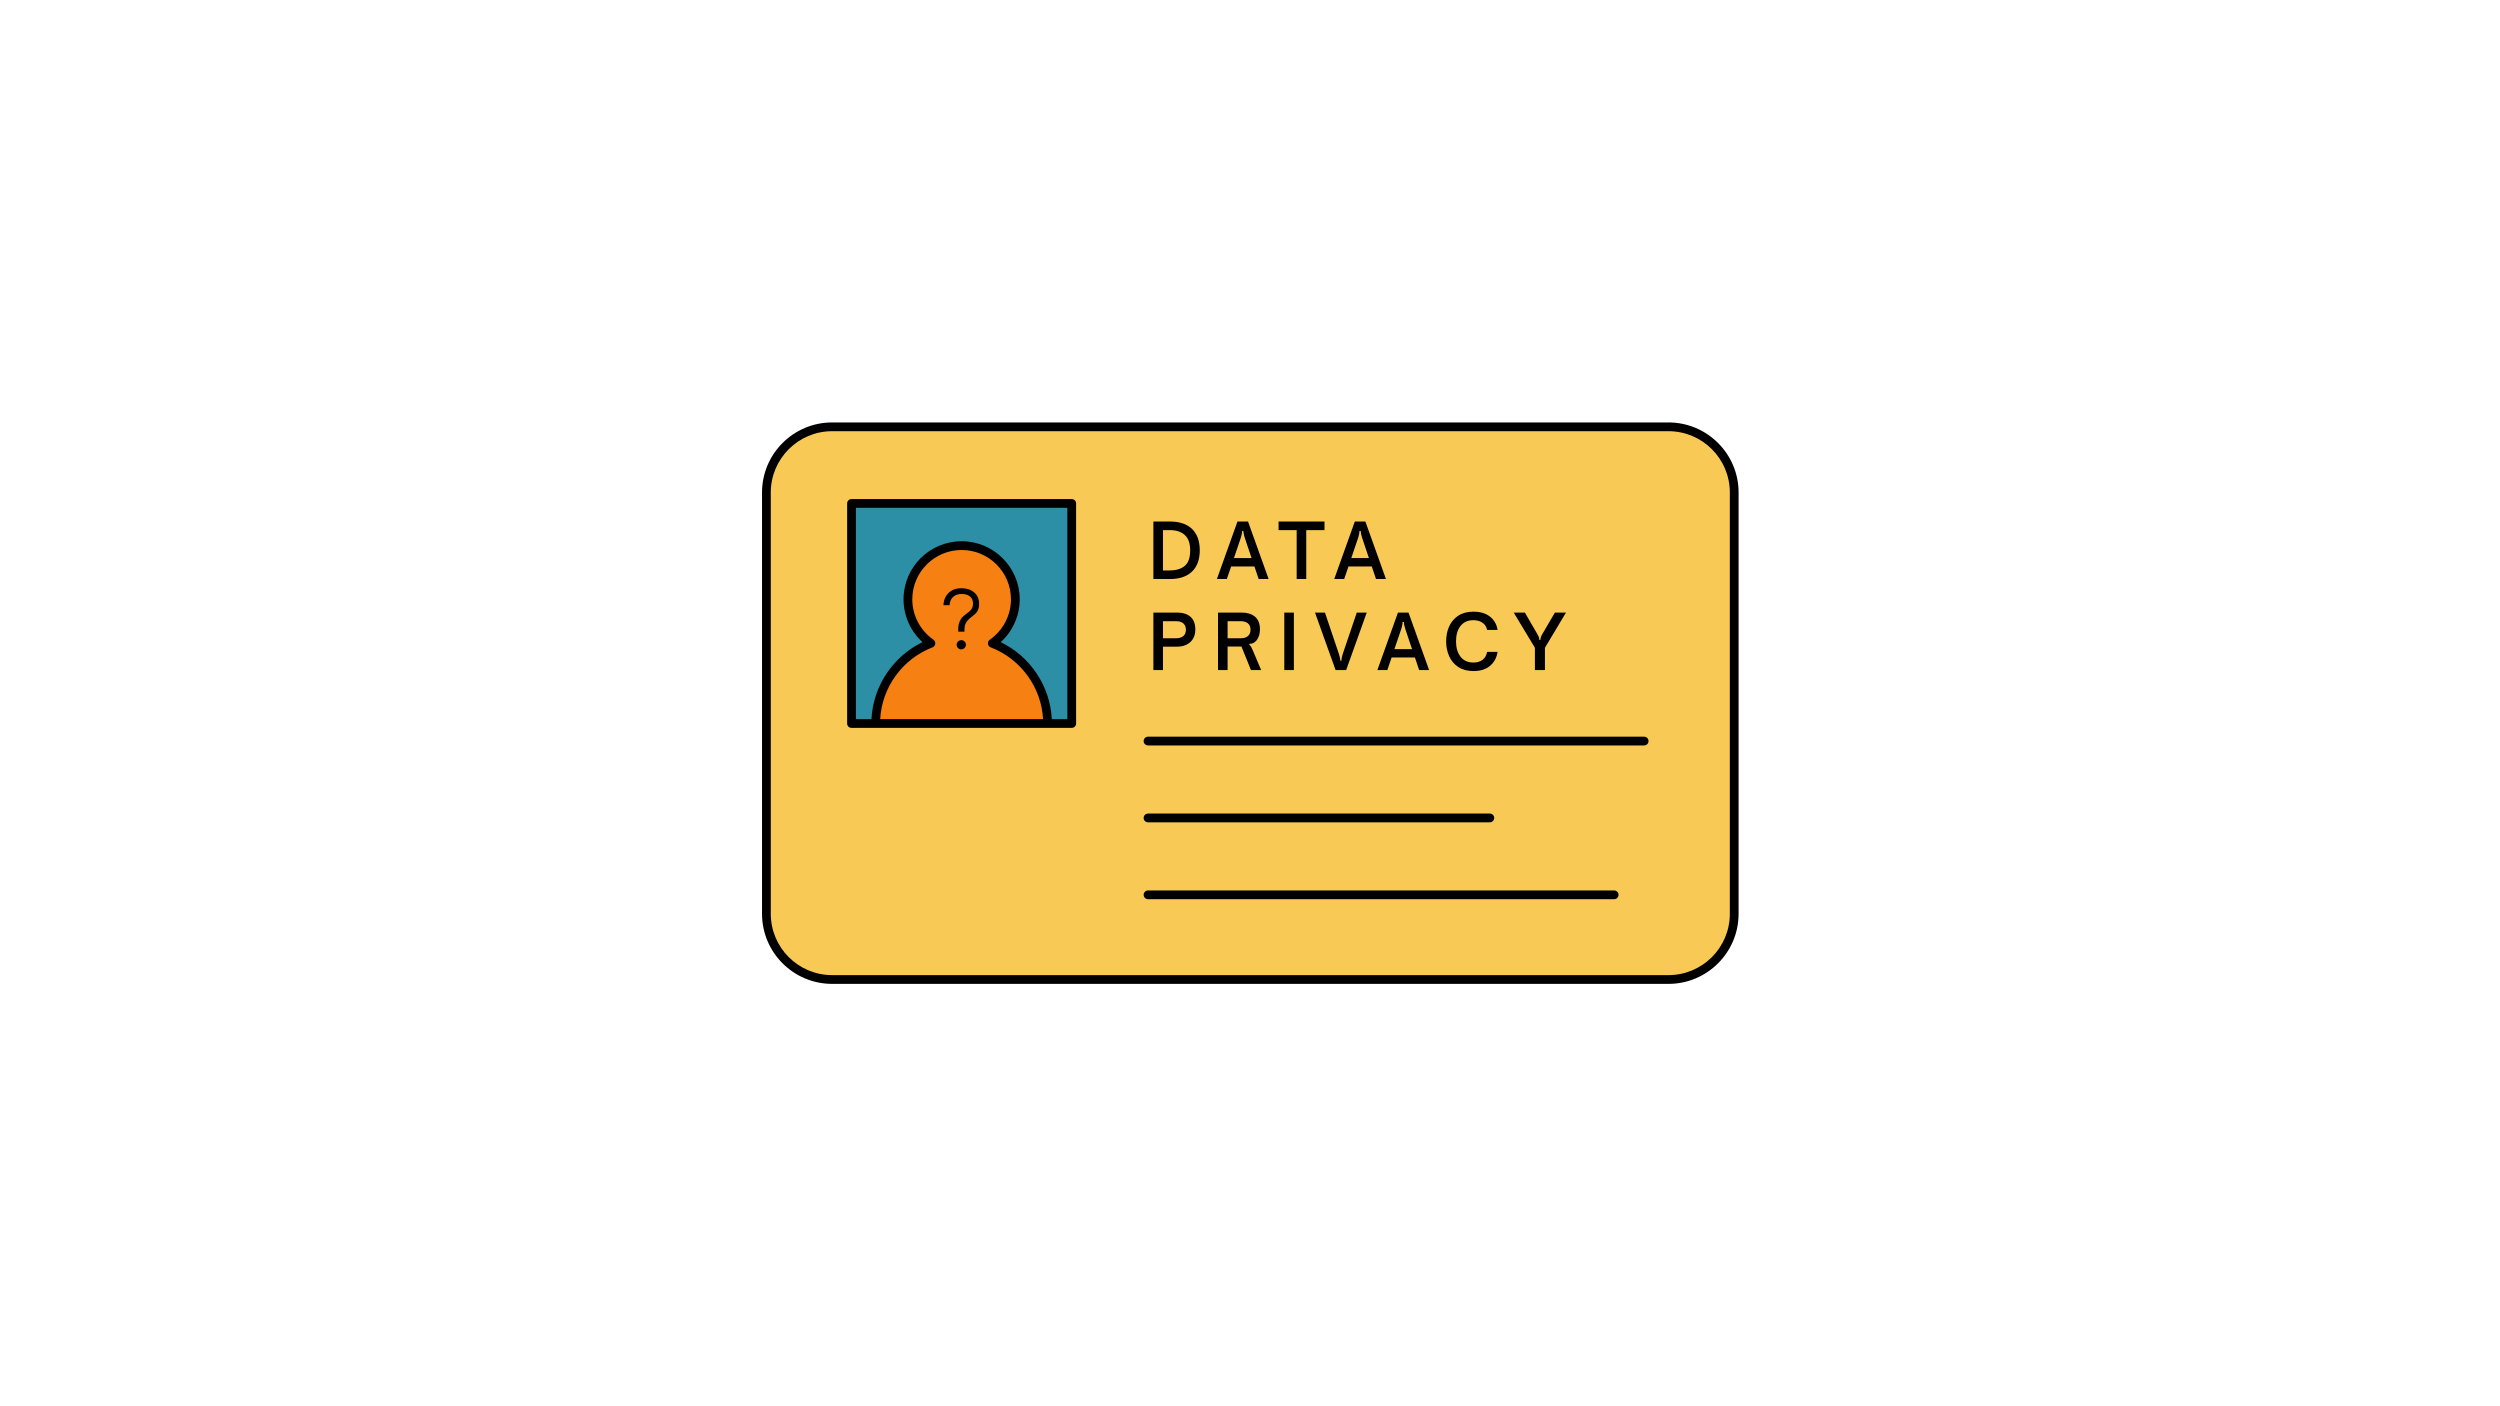 <svg xmlns="http://www.w3.org/2000/svg" xmlns:xlink="http://www.w3.org/1999/xlink" width="1920" zoomAndPan="magnify" viewBox="0 0 1440 810" height="1080" preserveAspectRatio="xMidYMid meet" version="1.0"><defs><clipPath id="00c642f3de"><path d="M 438.926 243 L 1001.426 243 L 1001.426 567 L 438.926 567 Z M 438.926 243 " clip-rule="nonzero"/></clipPath></defs><path fill="#f8c954" d="M 998.906 283.668 L 998.906 526.371 C 998.906 547.258 981.961 564.191 961.062 564.191 L 479.293 564.191 C 458.395 564.191 441.449 547.258 441.449 526.371 L 441.449 283.668 C 441.449 262.781 458.391 245.852 479.293 245.852 L 961.062 245.852 C 981.961 245.852 998.906 262.781 998.906 283.668 Z M 998.906 283.668 " fill-opacity="1" fill-rule="nonzero"/><path fill="#2c8fa6" d="M 490.477 289.98 L 617.32 289.98 L 617.32 416.742 L 490.477 416.742 Z M 490.477 289.98 " fill-opacity="1" fill-rule="nonzero"/><path fill="#f78012" d="M 603.402 416.742 L 504.391 416.742 C 504.391 395.648 517.609 377.648 536.211 370.531 C 528.207 364.945 522.961 355.684 522.961 345.188 C 522.961 328.113 536.809 314.273 553.895 314.273 C 570.98 314.273 584.832 328.113 584.832 345.188 C 584.832 355.684 579.582 364.945 571.578 370.531 C 590.188 377.648 603.402 395.648 603.402 416.742 Z M 603.402 416.742 " fill-opacity="1" fill-rule="nonzero"/><g clip-path="url(#00c642f3de)"><path fill="#000000" d="M 561.09 341.191 C 563.016 342.781 563.977 345.02 563.977 347.902 C 563.977 349.164 563.789 350.238 563.41 351.125 C 563.035 352.012 562.57 352.742 562.016 353.312 C 561.457 353.883 560.715 354.516 559.781 355.203 C 558.852 355.926 558.105 356.574 557.551 357.145 C 556.992 357.715 556.52 358.441 556.129 359.328 C 555.738 360.215 555.543 361.305 555.543 362.598 L 555.543 363.855 L 551.938 363.855 L 551.938 362.598 C 551.938 360.855 552.168 359.406 552.637 358.246 C 553.102 357.09 553.656 356.184 554.305 355.52 C 554.949 354.859 555.801 354.141 556.852 353.359 C 557.691 352.758 558.348 352.23 558.812 351.781 C 559.277 351.328 559.668 350.773 559.984 350.113 C 560.301 349.453 560.457 348.656 560.457 347.727 C 560.457 345.922 559.879 344.539 558.723 343.578 C 557.566 342.617 555.977 342.137 553.965 342.137 C 551.828 342.137 550.16 342.707 548.961 343.848 C 547.758 344.992 547.082 346.566 546.93 348.582 L 543.414 348.582 C 543.594 345.547 544.625 343.16 546.504 341.414 C 548.383 339.672 550.793 338.801 553.738 338.801 C 556.715 338.801 559.168 339.598 561.09 341.191 Z M 553.695 368.723 C 552.973 368.723 552.348 368.988 551.824 369.512 C 551.297 370.039 551.035 370.648 551.035 371.34 C 551.035 372.09 551.297 372.727 551.824 373.254 C 552.348 373.777 552.973 374.043 553.695 374.043 C 554.418 374.043 555.039 373.777 555.566 373.254 C 556.094 372.73 556.355 372.09 556.355 371.34 C 556.355 370.617 556.094 370 555.566 369.488 C 555.039 368.98 554.418 368.723 553.695 368.723 Z M 1001.426 283.668 L 1001.426 526.371 C 1001.426 548.613 983.316 566.711 961.062 566.711 L 479.293 566.711 C 457.035 566.711 438.926 548.613 438.926 526.371 L 438.926 283.668 C 438.926 261.426 457.035 243.328 479.293 243.328 L 961.062 243.328 C 983.316 243.328 1001.426 261.426 1001.426 283.668 Z M 996.383 283.668 C 996.383 264.207 980.539 248.371 961.062 248.371 L 479.293 248.371 C 459.816 248.371 443.973 264.207 443.973 283.668 L 443.973 526.371 C 443.973 545.836 459.816 561.668 479.293 561.668 L 961.062 561.668 C 980.539 561.668 996.383 545.836 996.383 526.371 Z M 619.844 289.98 L 619.844 416.742 C 619.844 418.137 618.715 419.262 617.32 419.262 L 490.477 419.262 C 489.082 419.262 487.953 418.137 487.953 416.742 L 487.953 289.98 C 487.953 288.59 489.082 287.457 490.477 287.457 L 617.32 287.457 C 618.711 287.461 619.844 288.59 619.844 289.98 Z M 600.809 414.223 C 599.809 395.902 587.953 379.492 570.68 372.887 C 569.809 372.555 569.191 371.766 569.078 370.84 C 568.961 369.914 569.371 369 570.137 368.465 C 577.758 363.145 582.309 354.441 582.309 345.188 C 582.309 329.531 569.566 316.793 553.898 316.793 C 538.23 316.793 525.484 329.531 525.484 345.188 C 525.484 354.441 530.035 363.145 537.656 368.465 C 538.422 369 538.828 369.914 538.719 370.84 C 538.602 371.766 537.988 372.555 537.113 372.887 C 519.84 379.492 507.988 395.902 506.984 414.223 Z M 614.797 292.5 L 493 292.5 L 493 414.223 L 501.961 414.223 C 502.898 395.254 514.316 378.098 531.367 369.879 C 524.457 363.582 520.438 354.629 520.438 345.188 C 520.438 326.75 535.449 311.75 553.898 311.75 C 572.344 311.75 587.355 326.75 587.355 345.188 C 587.355 354.629 583.336 363.582 576.426 369.879 C 593.477 378.098 604.895 395.254 605.832 414.223 L 614.797 414.223 Z M 673.82 333.52 L 664.352 333.52 L 664.352 300.398 L 673.863 300.398 C 679.426 300.398 683.68 301.832 686.633 304.695 C 689.59 307.559 691.066 311.656 691.066 316.98 C 691.066 322.277 689.582 326.359 686.613 329.223 C 683.645 332.086 679.379 333.52 673.82 333.52 Z M 673.777 328.57 C 677.453 328.57 680.336 327.695 682.422 325.945 C 684.508 324.195 685.547 321.207 685.547 316.98 C 685.547 312.984 684.512 310.047 682.441 308.168 C 680.371 306.285 677.484 305.344 673.777 305.344 L 669.867 305.344 L 669.867 328.57 Z M 706.66 333.52 L 700.926 333.52 L 712.785 300.398 L 718.867 300.398 L 730.727 333.52 L 724.992 333.52 L 722.559 326.27 L 709.137 326.27 Z M 710.742 321.453 L 720.906 321.453 L 716.996 309.816 C 716.445 308.109 716.172 306.781 716.172 305.824 L 715.477 305.824 C 715.477 306.867 715.215 308.199 714.695 309.816 Z M 746.883 333.52 L 752.398 333.52 L 752.398 305.348 L 762.914 305.348 L 762.914 300.398 L 736.461 300.398 L 736.461 305.348 L 746.883 305.348 Z M 774.25 333.52 L 768.516 333.52 L 780.375 300.398 L 786.457 300.398 L 798.312 333.52 L 792.582 333.52 L 790.148 326.27 L 776.727 326.27 Z M 778.336 321.453 L 788.5 321.453 L 784.59 309.816 C 784.035 308.109 783.762 306.781 783.762 305.824 L 783.066 305.824 C 783.066 306.867 782.809 308.199 782.285 309.816 Z M 669.867 385.965 L 664.352 385.965 L 664.352 352.844 L 678.031 352.844 C 681.277 352.844 683.832 353.645 685.699 355.254 C 687.566 356.859 688.5 359.281 688.5 362.523 C 688.5 365.621 687.547 368.051 685.633 369.816 C 683.723 371.582 681.188 372.465 678.031 372.465 L 669.867 372.465 Z M 669.867 367.645 L 677.293 367.645 C 679.176 367.645 680.609 367.219 681.594 366.367 C 682.578 365.512 683.074 364.289 683.074 362.699 C 683.074 361.105 682.57 359.891 681.574 359.051 C 680.574 358.215 679.148 357.793 677.293 357.793 L 669.867 357.793 Z M 719.82 370.773 L 719.562 371.379 C 719.996 371.699 720.328 372.047 720.559 372.422 C 720.793 372.797 721.051 373.316 721.344 373.984 L 726.426 385.965 L 720.559 385.965 L 715.086 372.422 L 707.094 372.422 L 707.094 385.965 L 701.578 385.965 L 701.578 352.844 L 715.262 352.844 C 718.504 352.844 721.062 353.645 722.93 355.254 C 724.797 356.859 725.73 359.281 725.73 362.523 C 725.73 365.129 725.062 367.254 723.734 368.906 C 723.125 369.602 722.484 370.105 721.82 370.426 C 721.152 370.742 720.488 370.859 719.82 370.773 Z M 720.301 362.699 C 720.301 361.105 719.801 359.891 718.801 359.051 C 717.801 358.215 716.375 357.793 714.523 357.793 L 707.094 357.793 L 707.094 367.645 L 714.523 367.645 C 716.402 367.645 717.836 367.219 718.824 366.367 C 719.809 365.512 720.301 364.289 720.301 362.699 Z M 745.273 385.965 L 745.273 352.844 L 739.758 352.844 L 739.758 385.965 Z M 769.297 385.965 L 775.379 385.965 L 787.238 352.844 L 781.504 352.844 L 773.469 376.543 C 772.945 378.078 772.688 379.41 772.688 380.539 L 771.992 380.539 C 771.992 379.496 771.715 378.164 771.164 376.543 L 763.172 352.844 L 757.438 352.844 Z M 793.363 385.965 L 805.223 352.844 L 811.305 352.844 L 823.164 385.965 L 817.43 385.965 L 814.996 378.715 L 801.57 378.715 L 799.098 385.965 Z M 803.18 373.898 L 813.344 373.898 L 809.434 362.262 C 808.883 360.555 808.609 359.227 808.609 358.27 L 807.914 358.27 C 807.914 359.312 807.652 360.645 807.133 362.262 Z M 839.996 384.207 C 842.355 385.758 845.273 386.531 848.746 386.531 C 852.656 386.531 855.812 385.539 858.215 383.559 C 860.621 381.574 862.082 378.875 862.602 375.461 L 856.566 375.461 C 856.219 377.484 855.348 379.02 853.957 380.062 C 852.57 381.105 850.801 381.625 848.656 381.625 C 845.473 381.625 843.012 380.504 841.273 378.262 C 839.539 376.016 838.668 373.059 838.668 369.383 C 838.668 365.707 839.539 362.762 841.273 360.547 C 843.012 358.336 845.473 357.227 848.656 357.227 C 850.773 357.227 852.531 357.723 853.934 358.703 C 855.34 359.688 856.219 361.062 856.566 362.828 L 862.605 362.828 C 862.109 359.645 860.656 357.098 858.238 355.188 C 855.816 353.277 852.652 352.32 848.746 352.32 C 845.27 352.32 842.355 353.09 839.992 354.625 C 837.633 356.156 835.875 358.219 834.715 360.809 C 833.555 363.398 832.977 366.258 832.977 369.383 C 832.977 372.508 833.555 375.375 834.715 377.977 C 835.875 380.582 837.633 382.66 839.996 384.207 Z M 884.105 385.965 L 889.883 385.965 L 889.883 373.113 L 902.004 352.844 L 895.621 352.844 L 888.539 364.953 C 888.047 365.793 887.723 366.438 887.562 366.887 C 887.402 367.336 887.324 367.891 887.324 368.559 L 886.629 368.559 C 886.629 367.891 886.543 367.344 886.367 366.91 C 886.195 366.473 885.859 365.84 885.367 365 L 878.332 352.844 L 871.902 352.844 L 884.105 373.117 Z M 947.023 424.328 L 661.262 424.328 C 659.871 424.328 658.738 425.457 658.738 426.852 C 658.738 428.246 659.871 429.371 661.262 429.371 L 947.023 429.371 C 948.418 429.371 949.547 428.246 949.547 426.852 C 949.547 425.457 948.418 424.328 947.023 424.328 Z M 661.262 473.66 L 858.148 473.66 C 859.543 473.66 860.672 472.531 860.672 471.137 C 860.672 469.742 859.543 468.613 858.148 468.613 L 661.262 468.613 C 659.871 468.613 658.738 469.742 658.738 471.137 C 658.738 472.531 659.871 473.66 661.262 473.66 Z M 929.746 512.902 L 661.262 512.902 C 659.871 512.902 658.738 514.031 658.738 515.426 C 658.738 516.816 659.871 517.945 661.262 517.945 L 929.746 517.945 C 931.141 517.945 932.27 516.816 932.27 515.426 C 932.27 514.031 931.141 512.902 929.746 512.902 Z M 929.746 512.902 " fill-opacity="1" fill-rule="nonzero"/></g></svg>